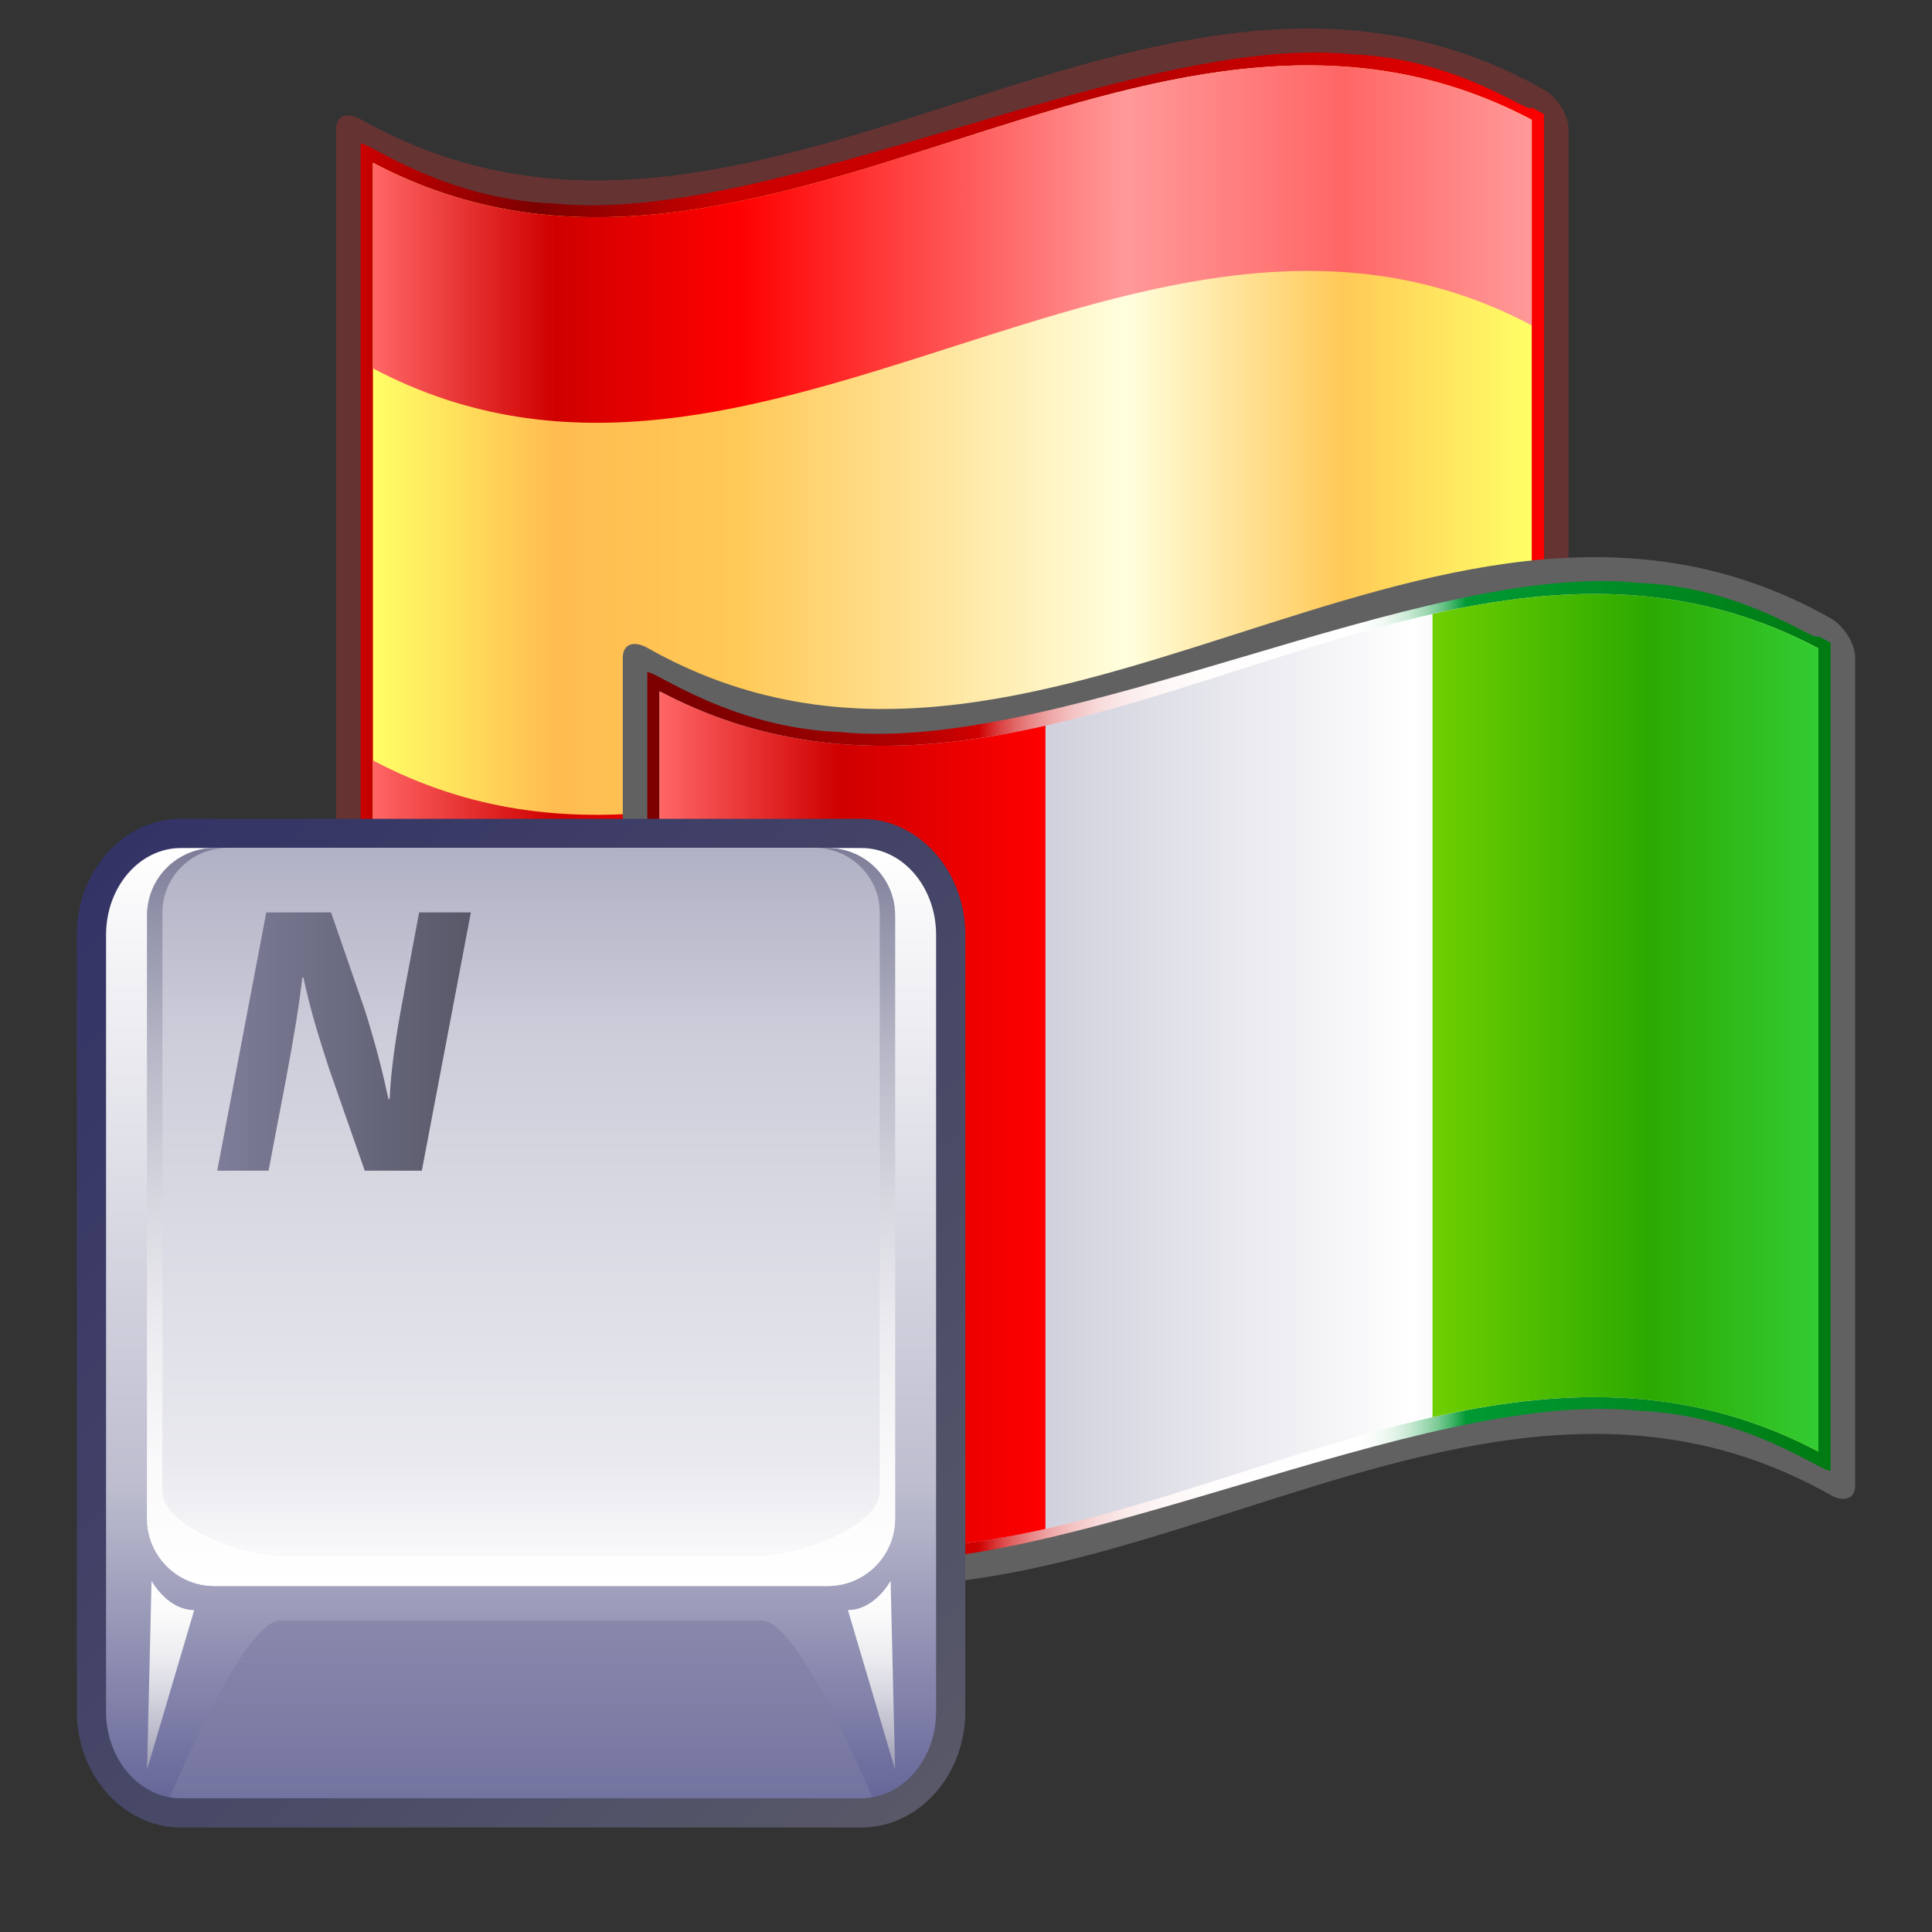 <?xml version="1.0" encoding="UTF-8" standalone="no"?>
<!-- Created with Inkscape (http://www.inkscape.org/) -->
<svg
   xmlns:a="http://ns.adobe.com/AdobeSVGViewerExtensions/3.0/"
   xmlns:svg="http://www.w3.org/2000/svg"
   xmlns="http://www.w3.org/2000/svg"
   version="1.0"
   width="48pt"
   height="48pt"
   viewBox="0 0 256 256"
   id="svg2"
   xml:space="preserve"><rect x="0" y="0" width="256" height="256" fill="#333333" stroke="none"/><defs
   id="defs271" />
	
		<g
   id="Layer_1">
			<g
   id="g7">
				<g
   id="g9">
					<g
   id="g11">
						<g
   id="g13">
							<path
   d="M 202.965,11 C 151.24,-16.366 99.515,45.048 47.791,15.805 C 45.996,14.792 44.541,15.3 44.541,17.097 C 44.541,53.656 44.541,90.215 44.541,126.774 C 44.541,128.567 45.996,130.971 47.791,131.982 C 100.056,161.532 152.322,98.517 204.588,128.066 C 206.383,129.078 207.838,128.571 207.838,126.774 C 207.838,90.215 207.838,53.656 207.838,17.097 C 207.838,15.304 206.383,12.901 204.588,11.888 C 204.047,11.583 203.506,11.287 202.965,11 z "
   style="fill:#663333"
   id="path15" />
							
								<linearGradient
   x1="46.16"
   y1="71.923"
   x2="206.203"
   y2="71.923"
   id="XMLID_17_"
   gradientUnits="userSpaceOnUse">
								<stop
   style="stop-color:#cf0000;stop-opacity:1"
   offset="0"
   id="stop18" />
								<stop
   style="stop-color:#7c0000;stop-opacity:1"
   offset="0.157"
   id="stop20" />
								<stop
   style="stop-color:#cf0000;stop-opacity:1"
   offset="0.315"
   id="stop22" />
								<stop
   style="stop-color:#b80000;stop-opacity:1"
   offset="0.65"
   id="stop24" />
								<stop
   style="stop-color:#cf0000;stop-opacity:1"
   offset="0.837"
   id="stop26" />
								<stop
   style="stop-color:#ff0000;stop-opacity:1"
   offset="1"
   id="stop28" />
								
								
								
								
								
								
								
								
								
								
								
							</linearGradient>
							<path
   d="M 202.965,14.25 C 202.965,15.433 193.466,7.74 179.166,7.199 C 164.867,5.699 145.77,11.349 126.571,17.039 C 107.373,22.716 88.076,28.451 73.379,26.964 C 58.683,26.42 48.586,18.655 47.791,19.055 C 47.791,22.166 47.791,125.622 47.791,128.733 C 48.578,128.221 58.575,136.057 73.177,136.64 C 87.778,138.17 106.984,132.449 126.189,126.748 C 145.396,121.052 164.602,115.357 179.202,116.9 C 193.804,117.495 203.801,125.327 204.588,124.816 C 204.588,121.705 204.588,18.249 204.588,15.138 C 203.775,14.677 202.965,14.25 202.965,14.25 z "
   style="fill:url(#XMLID_17_)"
   id="path30" />
							
								<linearGradient
   x1="49.416"
   y1="71.936"
   x2="202.965"
   y2="71.936"
   id="XMLID_18_"
   gradientUnits="userSpaceOnUse">
								<stop
   style="stop-color:#ffff66;stop-opacity:1"
   offset="0"
   id="stop33" />
								<stop
   style="stop-color:#ffbc50;stop-opacity:1"
   offset="0.157"
   id="stop35" />
								<stop
   style="stop-color:#ffc957;stop-opacity:1"
   offset="0.315"
   id="stop37" />
								<stop
   style="stop-color:#ffffde;stop-opacity:1"
   offset="0.65"
   id="stop39" />
								<stop
   style="stop-color:#ffc957;stop-opacity:1"
   offset="0.837"
   id="stop41" />
								<stop
   style="stop-color:#ffff66;stop-opacity:1"
   offset="1"
   id="stop43" />
								
								
								
								
								
								
								
								
								
								
								
							</linearGradient>
							<path
   d="M 202.965,122.303 C 151.781,95.223 100.599,155.074 49.416,127.997 C 49.416,92.521 49.416,57.045 49.416,21.569 C 100.599,48.647 151.782,-11.205 202.965,15.875 C 202.965,51.351 202.965,86.827 202.965,122.303 z "
   style="fill:url(#XMLID_18_)"
   id="path45" />
							
								<linearGradient
   x1="49.416"
   y1="32.341"
   x2="202.965"
   y2="32.341"
   id="XMLID_19_"
   gradientUnits="userSpaceOnUse">
								<stop
   style="stop-color:#ff6666;stop-opacity:1"
   offset="0"
   id="stop48" />
								<stop
   style="stop-color:#cf0000;stop-opacity:1"
   offset="0.157"
   id="stop50" />
								<stop
   style="stop-color:#ff0000;stop-opacity:1"
   offset="0.315"
   id="stop52" />
								<stop
   style="stop-color:#ff9999;stop-opacity:1"
   offset="0.65"
   id="stop54" />
								<stop
   style="stop-color:#ff6666;stop-opacity:1"
   offset="0.837"
   id="stop56" />
								<stop
   style="stop-color:#ff9999;stop-opacity:1"
   offset="1"
   id="stop58" />
								
								
								
								
								
								
								
								
								
								
								
							</linearGradient>
							<path
   d="M 49.416,48.808 C 100.599,75.885 151.782,16.034 202.965,43.113 C 202.965,34.034 202.965,24.955 202.965,15.875 C 151.781,-11.205 100.599,48.647 49.416,21.569 C 49.416,30.648 49.416,39.728 49.416,48.808 z "
   style="fill:url(#XMLID_19_)"
   id="path60" />
							
								<linearGradient
   x1="49.416"
   y1="111.529"
   x2="202.965"
   y2="111.529"
   id="XMLID_20_"
   gradientUnits="userSpaceOnUse">
								<stop
   style="stop-color:#ff6666;stop-opacity:1"
   offset="0"
   id="stop63" />
								<stop
   style="stop-color:#cf0000;stop-opacity:1"
   offset="0.157"
   id="stop65" />
								<stop
   style="stop-color:#ff0000;stop-opacity:1"
   offset="0.315"
   id="stop67" />
								<stop
   style="stop-color:#ff9999;stop-opacity:1"
   offset="0.65"
   id="stop69" />
								<stop
   style="stop-color:#ff6666;stop-opacity:1"
   offset="0.837"
   id="stop71" />
								<stop
   style="stop-color:#ff9999;stop-opacity:1"
   offset="1"
   id="stop73" />
								
								
								
								
								
								
								
								
								
								
								
							</linearGradient>
							<path
   d="M 49.416,100.757 C 49.416,109.837 49.416,118.917 49.416,127.997 C 100.599,155.074 151.782,95.223 202.965,122.303 C 202.965,113.223 202.965,104.143 202.965,95.062 C 151.781,67.983 100.599,127.834 49.416,100.757 z "
   style="fill:url(#XMLID_20_)"
   id="path75" />
						</g>
					</g>
					<g
   id="g77">
						<g
   id="g79">
							<path
   d="M 240.947,81.038 C 189.223,53.671 137.498,115.085 85.773,85.842 C 83.978,84.83 82.523,85.337 82.523,87.134 C 82.523,123.693 82.523,160.252 82.523,196.812 C 82.523,198.604 83.978,201.006 85.773,202.018 C 138.039,231.566 190.305,168.553 242.57,198.102 C 244.365,199.113 245.82,198.608 245.82,196.812 C 245.82,160.252 245.82,123.693 245.82,87.134 C 245.82,85.341 244.365,82.938 242.57,81.925 C 242.029,81.62 241.488,81.324 240.947,81.038 z "
   style="fill:#616161"
   id="path81" />
							
								<linearGradient
   x1="89.16"
   y1="141.96"
   x2="269.194"
   y2="141.96"
   id="XMLID_21_"
   gradientUnits="userSpaceOnUse">
								<stop
   style="stop-color:#7c0000;stop-opacity:1"
   offset="0"
   id="stop84" />
								<stop
   style="stop-color:#820000;stop-opacity:1"
   offset="0.042"
   id="stop86" />
								<stop
   style="stop-color:#940000;stop-opacity:1"
   offset="0.1"
   id="stop88" />
								<stop
   style="stop-color:#b00000;stop-opacity:1"
   offset="0.167"
   id="stop90" />
								<stop
   style="stop-color:#cf0000;stop-opacity:1"
   offset="0.225"
   id="stop92" />
								<stop
   style="stop-color:#d10909;stop-opacity:1"
   offset="0.227"
   id="stop94" />
								<stop
   style="stop-color:#d93737;stop-opacity:1"
   offset="0.238"
   id="stop96" />
								<stop
   style="stop-color:#e16262;stop-opacity:1"
   offset="0.25"
   id="stop98" />
								<stop
   style="stop-color:#e98888;stop-opacity:1"
   offset="0.264"
   id="stop100" />
								<stop
   style="stop-color:#efa8a8;stop-opacity:1"
   offset="0.278"
   id="stop102" />
								<stop
   style="stop-color:#f4c4c4;stop-opacity:1"
   offset="0.295"
   id="stop104" />
								<stop
   style="stop-color:#f8dada;stop-opacity:1"
   offset="0.313"
   id="stop106" />
								<stop
   style="stop-color:#fbebeb;stop-opacity:1"
   offset="0.334"
   id="stop108" />
								<stop
   style="stop-color:#fdf6f6;stop-opacity:1"
   offset="0.36"
   id="stop110" />
								<stop
   style="stop-color:#fffdfd;stop-opacity:1"
   offset="0.397"
   id="stop112" />
								<stop
   style="stop-color:#ffffff;stop-opacity:1"
   offset="0.5"
   id="stop114" />
								<stop
   style="stop-color:#fbfefc;stop-opacity:1"
   offset="0.512"
   id="stop116" />
								<stop
   style="stop-color:#f1f9f3;stop-opacity:1"
   offset="0.523"
   id="stop118" />
								<stop
   style="stop-color:#def2e5;stop-opacity:1"
   offset="0.533"
   id="stop120" />
								<stop
   style="stop-color:#c5e8d0;stop-opacity:1"
   offset="0.543"
   id="stop122" />
								<stop
   style="stop-color:#a3dab6;stop-opacity:1"
   offset="0.553"
   id="stop124" />
								<stop
   style="stop-color:#7bca95;stop-opacity:1"
   offset="0.563"
   id="stop126" />
								<stop
   style="stop-color:#4ab76f;stop-opacity:1"
   offset="0.572"
   id="stop128" />
								<stop
   style="stop-color:#14a143;stop-opacity:1"
   offset="0.581"
   id="stop130" />
								<stop
   style="stop-color:#009933;stop-opacity:1"
   offset="0.584"
   id="stop132" />
								<stop
   style="stop-color:#006a00;stop-opacity:1"
   offset="1"
   id="stop134" />
								
								
								
								
								
								
								
								
								
							</linearGradient>
							<path
   d="M 240.947,84.288 C 240.947,85.47 231.448,77.778 217.148,77.236 C 202.85,75.736 183.752,81.386 164.554,87.076 C 145.355,92.753 126.059,98.488 111.362,97.001 C 96.665,96.457 86.569,88.691 85.773,89.092 C 85.773,92.203 85.773,195.658 85.773,198.77 C 86.561,198.259 96.557,206.093 111.159,206.677 C 125.76,208.207 144.966,202.486 164.172,196.785 C 183.378,191.089 202.583,185.395 217.185,186.938 C 231.786,187.532 241.782,195.364 242.57,194.854 C 242.57,191.742 242.57,88.286 242.57,85.175 C 241.758,84.714 240.947,84.287 240.947,84.288 z "
   style="fill:url(#XMLID_21_)"
   id="path136" />
							
								<linearGradient
   x1="87.397"
   y1="141.973"
   x2="240.947"
   y2="141.973"
   id="XMLID_22_"
   gradientUnits="userSpaceOnUse">
								<stop
   style="stop-color:#e9e9ef;stop-opacity:1"
   offset="0"
   id="stop139" />
								<stop
   style="stop-color:#b1b1c5;stop-opacity:1"
   offset="0.157"
   id="stop141" />
								<stop
   style="stop-color:#cecedb;stop-opacity:1"
   offset="0.315"
   id="stop143" />
								<stop
   style="stop-color:#ffffff;stop-opacity:1"
   offset="0.65"
   id="stop145" />
								<stop
   style="stop-color:#cecedb;stop-opacity:1"
   offset="0.837"
   id="stop147" />
								<stop
   style="stop-color:#ffff66;stop-opacity:1"
   offset="1"
   id="stop149" />
								
								
								
								
								
								
								
								
								
								
								
							</linearGradient>
							<path
   d="M 240.947,192.34 C 189.764,165.261 138.58,225.112 87.397,198.033 C 87.397,162.558 87.397,127.082 87.397,91.605 C 138.58,118.684 189.764,58.833 240.947,85.913 C 240.947,121.388 240.947,156.864 240.947,192.34 z "
   style="fill:url(#XMLID_22_)"
   id="path151" />
							
								<linearGradient
   x1="87.397"
   y1="148.426"
   x2="138.531"
   y2="148.426"
   id="XMLID_23_"
   gradientUnits="userSpaceOnUse">
								<stop
   style="stop-color:#ff6666;stop-opacity:1"
   offset="0"
   id="stop154" />
								<stop
   style="stop-color:#cf0000;stop-opacity:1"
   offset="0.466"
   id="stop156" />
								<stop
   style="stop-color:#ff0000;stop-opacity:1"
   offset="1"
   id="stop158" />
								
								
								
								
								
							</linearGradient>
							<path
   d="M 138.531,96.158 C 121.486,100 104.442,100.623 87.397,91.605 C 87.397,127.082 87.397,162.558 87.397,198.033 C 104.442,207.051 121.486,206.428 138.531,202.586 C 138.531,167.109 138.531,131.634 138.531,96.158 z "
   style="fill:url(#XMLID_23_)"
   id="path160" />
							
								<linearGradient
   x1="189.814"
   y1="135.519"
   x2="240.947"
   y2="135.519"
   id="XMLID_24_"
   gradientUnits="userSpaceOnUse">
								<stop
   style="stop-color:#6fcf00;stop-opacity:1"
   offset="0"
   id="stop163" />
								<stop
   style="stop-color:#2ca900;stop-opacity:1"
   offset="0.556"
   id="stop165" />
								<stop
   style="stop-color:#33cc33;stop-opacity:1"
   offset="1"
   id="stop167" />
								
								
								
								
								
							</linearGradient>
							<path
   d="M 189.814,187.787 C 206.858,183.944 223.903,183.322 240.947,192.34 C 240.947,156.864 240.947,121.388 240.947,85.913 C 223.903,76.895 206.858,77.517 189.814,81.359 C 189.814,116.835 189.814,152.311 189.814,187.787 z "
   style="fill:url(#XMLID_24_)"
   id="path169" />
						</g>
					</g>
				</g>
				<g
   id="g171">
					
						<linearGradient
   x1="127.634"
   y1="233.912"
   x2="10.458"
   y2="116.736"
   id="XMLID_25_"
   gradientUnits="userSpaceOnUse">
						<stop
   style="stop-color:#585868;stop-opacity:1"
   offset="0"
   id="stop174" />
						<stop
   style="stop-color:#333366;stop-opacity:1"
   offset="1"
   id="stop176" />
						
						
						
					</linearGradient>
					<path
   d="M 23.963,108.495 C 16.363,108.495 10.18,115.392 10.18,123.868 L 10.18,226.779 C 10.18,235.257 16.363,242.153 23.963,242.153 L 114.129,242.153 C 121.729,242.153 127.911,235.257 127.911,226.779 L 127.911,123.868 C 127.911,115.392 121.729,108.495 114.129,108.495 L 23.963,108.495 z "
   style="fill:url(#XMLID_25_)"
   id="path178" />
					
						<linearGradient
   x1="69.046"
   y1="238.279"
   x2="69.046"
   y2="112.37"
   id="XMLID_26_"
   gradientUnits="userSpaceOnUse">
						<stop
   style="stop-color:#666699;stop-opacity:1"
   offset="0"
   id="stop181" />
						<stop
   style="stop-color:#bdbdcf;stop-opacity:1"
   offset="0.326"
   id="stop183" />
						<stop
   style="stop-color:#ffffff;stop-opacity:1"
   offset="1"
   id="stop185" />
						
						
						
						
						
					</linearGradient>
					<path
   d="M 124.038,226.779 C 124.038,233.131 119.6,238.279 114.129,238.279 L 23.963,238.279 C 18.492,238.279 14.054,233.131 14.054,226.779 L 14.054,123.868 C 14.054,117.518 18.492,112.369 23.963,112.369 L 114.129,112.369 C 119.6,112.369 124.038,117.518 124.038,123.868 L 124.038,226.779 L 124.038,226.779 z "
   style="fill:url(#XMLID_26_)"
   id="path187" />
					
						<linearGradient
   x1="69.046"
   y1="210.15"
   x2="69.046"
   y2="112.37"
   id="XMLID_27_"
   gradientUnits="userSpaceOnUse">
						<stop
   style="stop-color:#ffffff;stop-opacity:1"
   offset="0"
   id="stop190" />
						<stop
   style="stop-color:#e9e9ef;stop-opacity:1"
   offset="0.163"
   id="stop192" />
						<stop
   style="stop-color:#cecedb;stop-opacity:1"
   offset="0.73"
   id="stop194" />
						<stop
   style="stop-color:#b1b1c5;stop-opacity:1"
   offset="1"
   id="stop196" />
						
						
						
						
						
						
						
					</linearGradient>
					<path
   d="M 118.606,201.221 C 118.606,206.152 114.608,210.15 109.676,210.15 L 28.416,210.15 C 23.484,210.15 19.486,206.152 19.486,201.221 L 19.486,121.3 C 19.486,116.367 23.484,112.369 28.416,112.369 L 109.676,112.369 C 114.608,112.369 118.606,116.367 118.606,121.3 L 118.606,201.221 L 118.606,201.221 z "
   style="fill:url(#XMLID_27_)"
   id="path198" />
					
						<linearGradient
   x1="69.046"
   y1="210.15"
   x2="69.046"
   y2="112.37"
   id="XMLID_28_"
   gradientUnits="userSpaceOnUse">
						<stop
   style="stop-color:#ffffff;stop-opacity:1"
   offset="0"
   id="stop201" />
						<stop
   style="stop-color:#fafafb;stop-opacity:1"
   offset="0.16"
   id="stop203" />
						<stop
   style="stop-color:#ededf1;stop-opacity:1"
   offset="0.339"
   id="stop205" />
						<stop
   style="stop-color:#d6d6df;stop-opacity:1"
   offset="0.528"
   id="stop207" />
						<stop
   style="stop-color:#b7b7c7;stop-opacity:1"
   offset="0.723"
   id="stop209" />
						<stop
   style="stop-color:#8f8fa7;stop-opacity:1"
   offset="0.921"
   id="stop211" />
						<stop
   style="stop-color:#7d7d99;stop-opacity:1"
   offset="1"
   id="stop213" />
						
						
						
					</linearGradient>
					<path
   d="M 109.676,112.369 L 108.006,112.369 C 112.735,112.369 116.571,116.203 116.571,120.932 L 116.571,197.569 C 116.571,202.298 105.708,206.133 100.977,206.133 L 36.979,206.133 C 32.249,206.133 21.522,202.298 21.522,197.569 L 21.522,120.932 C 21.522,116.203 25.357,112.369 30.086,112.369 L 28.416,112.369 C 23.484,112.369 19.486,116.367 19.486,121.3 L 19.486,201.221 C 19.486,206.152 23.484,210.15 28.416,210.15 L 109.676,210.15 C 114.608,210.15 118.606,206.152 118.606,201.221 L 118.606,121.3 C 118.606,116.367 114.608,112.369 109.676,112.369 z "
   style="fill:url(#XMLID_28_)"
   id="path215" />
					
						<linearGradient
   x1="22.611"
   y1="209.471"
   x2="22.611"
   y2="234.475"
   id="XMLID_29_"
   gradientUnits="userSpaceOnUse">
						<stop
   style="stop-color:#ffffff;stop-opacity:1"
   offset="0"
   id="stop218" />
						<stop
   style="stop-color:#fafafb;stop-opacity:1"
   offset="0.184"
   id="stop220" />
						<stop
   style="stop-color:#ededf1;stop-opacity:1"
   offset="0.389"
   id="stop222" />
						<stop
   style="stop-color:#d6d6e0;stop-opacity:1"
   offset="0.606"
   id="stop224" />
						<stop
   style="stop-color:#b7b7c8;stop-opacity:1"
   offset="0.828"
   id="stop226" />
						<stop
   style="stop-color:#9a9ab1;stop-opacity:1"
   offset="1"
   id="stop228" />
						
						
						
					</linearGradient>
					<path
   d="M 20.081,209.471 C 20.081,209.471 22.165,213.34 25.737,213.34 L 19.486,234.475 L 20.081,209.471 z "
   style="fill:url(#XMLID_29_)"
   id="path230" />
					
						<linearGradient
   x1="608.854"
   y1="209.471"
   x2="608.854"
   y2="234.475"
   id="XMLID_30_"
   gradientUnits="userSpaceOnUse"
   gradientTransform="matrix(-1,0,0,1,724.334,0)">
						<stop
   style="stop-color:#ffffff;stop-opacity:1"
   offset="0"
   id="stop233" />
						<stop
   style="stop-color:#fafafb;stop-opacity:1"
   offset="0.184"
   id="stop235" />
						<stop
   style="stop-color:#ededf1;stop-opacity:1"
   offset="0.389"
   id="stop237" />
						<stop
   style="stop-color:#d6d6e0;stop-opacity:1"
   offset="0.606"
   id="stop239" />
						<stop
   style="stop-color:#b7b7c8;stop-opacity:1"
   offset="0.828"
   id="stop241" />
						<stop
   style="stop-color:#9a9ab1;stop-opacity:1"
   offset="1"
   id="stop243" />
						
						
						
					</linearGradient>
					<path
   d="M 118.012,209.471 C 118.012,209.471 115.928,213.34 112.354,213.34 L 118.606,234.475 L 118.012,209.471 z "
   style="fill:url(#XMLID_30_)"
   id="path245" />
					
						<linearGradient
   x1="69.045"
   y1="241.924"
   x2="69.045"
   y2="209.523"
   id="XMLID_31_"
   gradientUnits="userSpaceOnUse">
						<stop
   style="stop-color:#b1b1c5;stop-opacity:1"
   offset="0"
   id="stop248" />
						<stop
   style="stop-color:#a3a3ba;stop-opacity:1"
   offset="0.165"
   id="stop250" />
						<stop
   style="stop-color:#7e7e9e;stop-opacity:1"
   offset="0.476"
   id="stop252" />
						<stop
   style="stop-color:#424272;stop-opacity:1"
   offset="0.899"
   id="stop254" />
						<stop
   style="stop-color:#333366;stop-opacity:1"
   offset="1"
   id="stop256" />
						
						
						
					</linearGradient>
					<path
   d="M 100.954,214.737 L 37.136,214.737 C 33.489,214.737 27.347,226.967 22.495,238.14 C 22.976,238.223 23.463,238.279 23.963,238.279 L 114.129,238.279 C 114.629,238.279 115.116,238.223 115.596,238.14 C 110.745,226.967 104.602,214.737 100.954,214.737 z "
   style="opacity:0.2;fill:url(#XMLID_31_)"
   id="path258" />
					<g
   id="g260">
						
							<linearGradient
   x1="28.782"
   y1="138.011"
   x2="62.393"
   y2="138.011"
   id="XMLID_32_"
   gradientUnits="userSpaceOnUse">
							<stop
   style="stop-color:#7d7d99;stop-opacity:1"
   offset="0"
   id="stop263" />
							<stop
   style="stop-color:#585868;stop-opacity:1"
   offset="1"
   id="stop265" />
							
							
							
						</linearGradient>
						<path
   d="M 28.782,155.121 L 35.281,120.9 L 43.862,120.9 L 48.38,133.949 C 49.751,138.315 50.665,141.869 51.477,145.627 L 51.629,145.627 C 51.782,142.123 52.29,138.366 53.203,133.34 L 55.539,120.9 L 62.393,120.9 L 55.895,155.121 L 48.33,155.121 L 43.557,141.463 C 42.034,136.793 41.12,133.695 40.206,129.532 L 40.053,129.532 C 39.698,132.883 38.886,137.706 37.87,143.139 L 35.585,155.121 L 28.782,155.121 L 28.782,155.121 z "
   style="fill:url(#XMLID_32_)"
   id="path267" />
					</g>
				</g>
			</g>
			<polyline
   id="_x3C_Slice_x3E_"
   points="0,256 0,0 256,0 256,256 "
   style="fill:none" />
		</g>
	</svg>